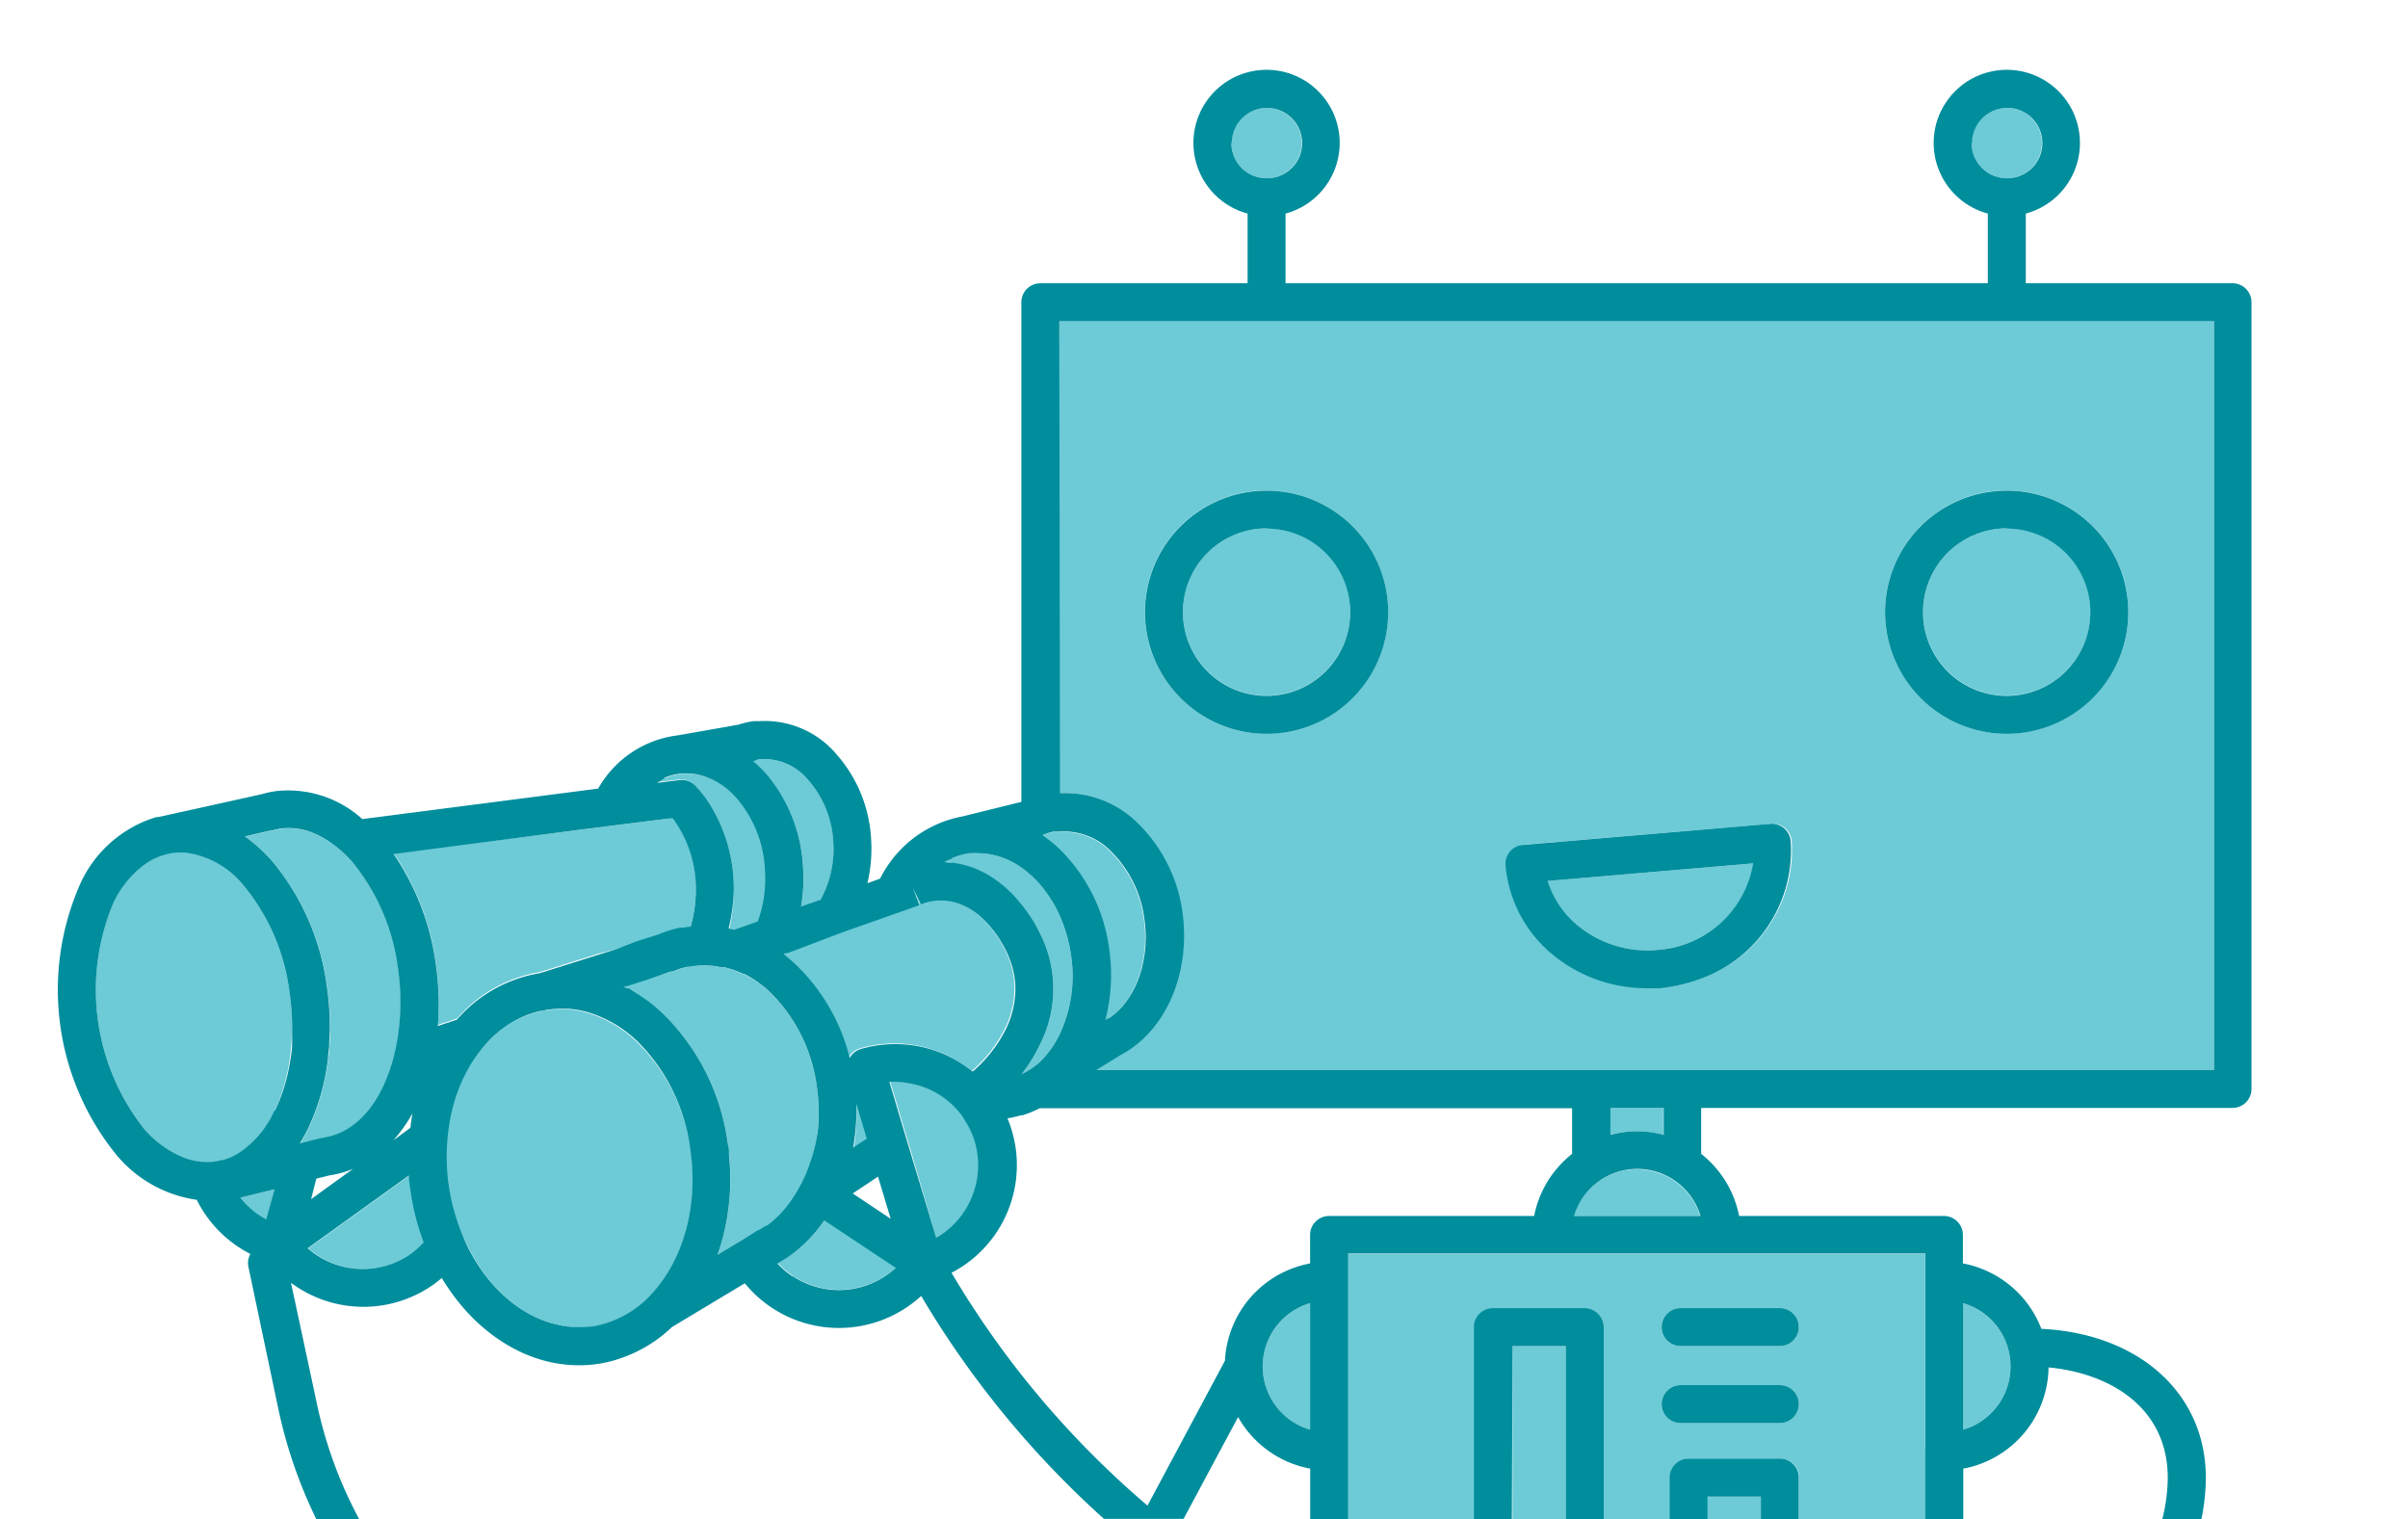 <svg xmlns="http://www.w3.org/2000/svg" viewBox="0 0 190.33 120.07"><defs><style>.cls-1{fill:none;}.cls-2{fill:#6ccbd7;}.cls-3{fill:#008d9c;}</style></defs><title>robot</title><g id="Layer_1" data-name="Layer 1"><path class="cls-1" d="M26,92.92l-1,.25-.42,1.62,3.35-2.39A7.83,7.83,0,0,1,26,92.92Z"/><path class="cls-1" d="M31.08,90.14l1.36-1c0-.38.1-.77.16-1.14A11.64,11.64,0,0,1,31.08,90.14Z"/><polygon class="cls-1" points="70.45 96.32 69.46 92.98 67.42 94.3 70.45 96.32"/><path class="cls-1" d="M103.55,99.86V97.61a1.5,1.5,0,0,1,1.5-1.5h16.21a8.25,8.25,0,0,1,3-4.91V87.57H82.18a8.21,8.21,0,0,1-1.36.56l-.12,0a8.06,8.06,0,0,1-1.07.24,9.59,9.59,0,0,1-4.42,12.21A72.75,72.75,0,0,0,90.7,119l6.13-11.48A8.25,8.25,0,0,1,103.55,99.86Z"/><path class="cls-1" d="M32.6,88a11.64,11.64,0,0,1-1.52,2.12l1.36-1C32.48,88.79,32.53,88.4,32.6,88Z"/><path class="cls-1" d="M25,93.16l-.42,1.62,3.35-2.39a7.83,7.83,0,0,1-1.91.53Z"/><polygon class="cls-1" points="70.45 96.32 69.46 92.98 67.42 94.3 70.45 96.32"/><path class="cls-1" d="M82.18,87.56a8.21,8.21,0,0,1-1.36.56l-.12,0a8.06,8.06,0,0,1-1.07.24,9.59,9.59,0,0,1-4.42,12.21A72.75,72.75,0,0,0,90.7,119l6.13-11.48a8.25,8.25,0,0,1,6.73-7.69V97.61a1.5,1.5,0,0,1,1.5-1.5h16.21a8.25,8.25,0,0,1,3-4.91V87.57H82.18Z"/><path class="cls-1" d="M72.8,102.45a9.61,9.61,0,0,1-13.94-1l-5.76,3.46a11,11,0,0,1-4.31,2.55l-.15.05a9.84,9.84,0,0,1-2.89.42c-4.3,0-8.34-2.7-10.84-6.9-.2.17-.41.34-.62.49A9.58,9.58,0,0,1,23,101.4l2,9.33a34.15,34.15,0,0,0,3.48,9.34H87.25A75.08,75.08,0,0,1,72.8,102.45Z"/><path class="cls-1" d="M97.86,112l-4.31,8.08h10v-4A8.27,8.27,0,0,1,97.86,112Z"/><path class="cls-1" d="M161.92,108.07a8.26,8.26,0,0,1-6.74,8v4h15.74a13.61,13.61,0,0,0,.43-3.27C171.34,111.27,166.82,108.53,161.92,108.07Z"/><path class="cls-2" d="M62.44,99.25l-.21.15-.22.13-.52.31a6.54,6.54,0,0,0,1.17,1,6.62,6.62,0,0,0,8.19-.69L65.2,96.43A11.32,11.32,0,0,1,62.44,99.25Z"/><path class="cls-2" d="M32.37,92.91l-8,5.75a6.62,6.62,0,0,0,8.21.41h0a6.68,6.68,0,0,0,1-.88,19,19,0,0,1-1.05-4.12C32.43,93.68,32.4,93.3,32.37,92.91Z"/><path class="cls-2" d="M21.06,96.42,21.7,94,19,94.66A6.56,6.56,0,0,0,21.06,96.42Z"/><path class="cls-2" d="M131.47,89.7V87.57h-4.21V89.7a8,8,0,0,1,4.21,0Z"/><path class="cls-2" d="M131.47,92.86a5.22,5.22,0,0,0-7.09,3.25h10a5.23,5.23,0,0,0-2.88-3.25Z"/><path class="cls-2" d="M99.8,108a5.24,5.24,0,0,0,3.75,5V103A5.24,5.24,0,0,0,99.8,108Z"/><path class="cls-2" d="M158.92,108a5.24,5.24,0,0,0-3.75-5v10A5.24,5.24,0,0,0,158.92,108Z"/><path class="cls-2" d="M152.17,114.55V99.11H106.55v21h10V104.89a1.5,1.5,0,0,1,1.5-1.5h7.21a1.53,1.53,0,0,1,1.5,1.5v15.18H132v-3.27a1.5,1.5,0,0,1,1.5-1.5h7.21a1.5,1.5,0,0,1,1.5,1.5v3.27h10v-5.52Zm-11.49-2.07h-7.84a1.5,1.5,0,0,1,0-3h7.84a1.5,1.5,0,0,1,0,3Zm0-6.09h-7.84a1.5,1.5,0,0,1,0-3h7.84a1.5,1.5,0,0,1,0,3Z"/><rect class="cls-2" x="119.55" y="106.39" width="4.21" height="13.68"/><rect class="cls-2" x="134.97" y="118.29" width="4.21" height="1.77"/><circle class="cls-2" cx="100.11" cy="11.31" r="2.78"/><circle class="cls-2" cx="158.62" cy="11.31" r="2.78"/><circle class="cls-2" cx="100.11" cy="48.37" r="6.61"/><path class="cls-2" d="M89.94,65.12a12.15,12.15,0,0,1,3.49,7.11c.6,4.33-.95,8.47-4,10.6l-.19.14-.17.1c-.13.08-.29.18-.46.27l-2,1.23H175V25.39H83.73V62.68A8.18,8.18,0,0,1,89.94,65.12Zm68.68-26.35A9.61,9.61,0,1,1,149,48.37,9.62,9.62,0,0,1,158.62,38.76Zm-38.22,28L140,65.11a1.5,1.5,0,0,1,1.62,1.37,10.78,10.78,0,0,1-7.15,10.85,11.86,11.86,0,0,1-1.5.45,12,12,0,0,1-1.73.29c-.35,0-.7,0-1,0a11.77,11.77,0,0,1-4.11-.74,11.53,11.53,0,0,1-3.05-1.7,10.29,10.29,0,0,1-4-7.26A1.5,1.5,0,0,1,120.4,66.78Zm-20.3-28a9.61,9.61,0,1,1-9.61,9.61A9.62,9.62,0,0,1,100.11,38.76Z"/><circle class="cls-2" cx="158.62" cy="48.37" r="6.61"/><path class="cls-2" d="M124.88,73.31a8.64,8.64,0,0,0,6.1,1.77,8.2,8.2,0,0,0,7.62-6.84l-16.28,1.39A7.45,7.45,0,0,0,124.88,73.31Z"/><path class="cls-2" d="M63.48,68.5a13.21,13.21,0,0,1-.15,3.16l1.54-.54a8.27,8.27,0,0,0,1-4.62,8,8,0,0,0-2-4.86A4.48,4.48,0,0,0,60.28,60h-.12L60,60a3.77,3.77,0,0,0-.53.13,10,10,0,0,1,.93.89A12.32,12.32,0,0,1,63.48,68.5Z"/><path class="cls-2" d="M53.66,61.62a1.48,1.48,0,0,1,.42,0,1.5,1.5,0,0,1,.85.45,9.87,9.87,0,0,1,.83,1A12.52,12.52,0,0,1,58,70.35a13.58,13.58,0,0,1-.35,3.05l.44.11,1.87-.66a10,10,0,0,0,.56-4.15,9.33,9.33,0,0,0-2.27-5.63,5.84,5.84,0,0,0-2.65-1.73,4.57,4.57,0,0,0-1.29-.19H54a4.55,4.55,0,0,0-1.4.34,4.9,4.9,0,0,0-.66.33l.69-.09Z"/><path class="cls-2" d="M34.62,81l1.51-.5a11,11,0,0,1,6.54-3.67l4.65-1.46L48.78,75l1.49-.47L52,73.95a9.48,9.48,0,0,1,1.71-.54l.06,0,.19,0h0l.37-.06.21,0A10.41,10.41,0,0,0,55,70.35a9.42,9.42,0,0,0-1.75-5.66l-.28,0-3.74.47-1.65.21-1.61.2L31.12,67.45a20.15,20.15,0,0,1,3.35,8.8A22.2,22.2,0,0,1,34.62,81Z"/><path class="cls-2" d="M21.51,68.06a19.4,19.4,0,0,1,4.37,10.11,22.35,22.35,0,0,1,.21,3c0,.51,0,1-.05,1.52,0,.32-.05.64-.09.95a17.51,17.51,0,0,1-1.28,4.9c-.08.18-.15.37-.23.54a13.55,13.55,0,0,1-.72,1.31l.5-.12c1.27-.31,1.35-.32,1.4-.33l.25-.06c1.94-.38,3.56-2,4.58-4.32a13.3,13.3,0,0,0,.62-1.75,15.56,15.56,0,0,0,.37-1.71,18.21,18.21,0,0,0,.05-5.44,16.56,16.56,0,0,0-3.44-8.28l-.2-.25a9.48,9.48,0,0,0-1.76-1.56,6.82,6.82,0,0,0-1.31-.71,5,5,0,0,0-2.57-.35,4.64,4.64,0,0,0-.71.16l-.11,0-2,.45A12.7,12.7,0,0,1,21.51,68.06Z"/><path class="cls-2" d="M23.09,81a19.48,19.48,0,0,0-.18-2.44A16.4,16.4,0,0,0,19.26,70a7.07,7.07,0,0,0-4.67-2.65l-.33,0a4,4,0,0,0-1.17.16,5,5,0,0,0-1.42.62,7.87,7.87,0,0,0-2.76,3.33,17.71,17.71,0,0,0,2.47,17.74,8.15,8.15,0,0,0,3.21,2.33,5.23,5.23,0,0,0,1.43.32h.12a3.82,3.82,0,0,0,1.38-.14l.13,0a5,5,0,0,0,1.28-.58,7.84,7.84,0,0,0,2.79-3.35,13.83,13.83,0,0,0,1.12-3.69c.08-.51.15-1,.19-1.56S23.09,81.53,23.09,81Z"/><path class="cls-2" d="M87.64,75.09a14.23,14.23,0,0,1-.31,5.55l.21-.13.08,0,0,0c2.12-1.45,3.25-4.58,2.8-7.79a9.15,9.15,0,0,0-2.6-5.36,5.2,5.2,0,0,0-4.13-1.6h-.15l-.16,0-.13,0a4.47,4.47,0,0,0-.87.27l-.07,0a10.85,10.85,0,0,1,1.38,1.12A13.56,13.56,0,0,1,87.64,75.09Z"/><path class="cls-2" d="M76.93,68.64a8,8,0,0,1,1.69.89,9.91,9.91,0,0,1,2.11,2A13.12,13.12,0,0,1,81.8,73c.17.28.3.55.43.83a9.67,9.67,0,0,1,0,8.66,12.76,12.76,0,0,1-.87,1.56c-.2.3-.4.58-.61.85a5.92,5.92,0,0,0,1.48-1l.25-.26a7.76,7.76,0,0,0,1.25-1.83,10.81,10.81,0,0,0,.93-6.28,11.66,11.66,0,0,0-.93-3.23,10,10,0,0,0-1.5-2.36,8.08,8.08,0,0,0-1.5-1.37,6.16,6.16,0,0,0-2.49-1.05,5.29,5.29,0,0,0-.89-.08,5.19,5.19,0,0,0-.65,0h-.07a5.23,5.23,0,0,0-1.38.39,5.5,5.5,0,0,0-.61.32q.34,0,.68.06A7.41,7.41,0,0,1,76.93,68.64Z"/><path class="cls-2" d="M68.57,90l-.89-3a16.72,16.72,0,0,1-.19,3.69Z"/><path class="cls-2" d="M62.1,75.27l-.27.09.05,0,.1.08a12.85,12.85,0,0,1,1.11,1,15.36,15.36,0,0,1,4,7.13,1.5,1.5,0,0,1,.88-.71,9.67,9.67,0,0,1,8.82,1.78l.15-.1.33-.31a11.06,11.06,0,0,0,.84-.91,10.42,10.42,0,0,0,1.19-1.77,7.38,7.38,0,0,0,.89-3.38,6.51,6.51,0,0,0-.46-2.42,7.7,7.7,0,0,0-.57-1.19,9.05,9.05,0,0,0-1.55-2,5.41,5.41,0,0,0-1.74-1.13,4.19,4.19,0,0,0-3.16,0l-.44-.91-.17-.36h0l.15.42.33.92-.93.33-1.79.63-1.67.59-1.46.51-4.58,1.62Z"/><path class="cls-2" d="M62.69,94.76c.16-.23.3-.47.44-.71s.22-.38.32-.59a11.32,11.32,0,0,0,.58-1.4h0a12.77,12.77,0,0,0,.61-2.81A13.93,13.93,0,0,0,64.58,86a12.79,12.79,0,0,0-3.67-7.51c-.19-.18-.39-.36-.59-.52l-.12-.09a8.57,8.57,0,0,0-1.3-.84h0l-.08,0a7.28,7.28,0,0,0-1.56-.58l-.25,0-.41-.08a6.45,6.45,0,0,0-.76-.06,6.34,6.34,0,0,0-1,.05l-.27.05-.14,0-.06,0a6.41,6.41,0,0,0-1.21.38l-.06,0-.09,0-1.89.59-1.71.54-.11,0,.45.25q.52.29,1,.64c.2.14.41.27.61.43a14.35,14.35,0,0,1,1.15,1,17.65,17.65,0,0,1,5.06,10.33c0,.25,0,.49.07.73A18.43,18.43,0,0,1,57.09,98c-.11.41-.24.8-.38,1.19l.65-.39L58.67,98l1.26-.76.06,0,.44-.27.12-.07.06,0A8.19,8.19,0,0,0,62.69,94.76Z"/><path class="cls-2" d="M50.41,82.42a9.8,9.8,0,0,0-3.63-2.26,7.83,7.83,0,0,0-1.91-.39c-.19,0-.38,0-.57,0a7.4,7.4,0,0,0-1,.07h-.07c-.17,0-.33.07-.5.1a7.43,7.43,0,0,0-.89.24,7.57,7.57,0,0,0-.74.3,8.79,8.79,0,0,0-3.23,2.66,11.05,11.05,0,0,0-.79,1.16,13,13,0,0,0-1.35,3.29,14.6,14.6,0,0,0-.32,1.68,16.05,16.05,0,0,0,0,4.42,16.23,16.23,0,0,0,.75,3.07A15.38,15.38,0,0,0,37,98.57c2.06,4.12,5.75,6.71,9.57,6.29l.22,0a7.42,7.42,0,0,0,1.24-.3,8.19,8.19,0,0,0,3.32-2.09c2.54-2.57,3.89-6.86,3.25-11.47A14.64,14.64,0,0,0,50.41,82.42Z"/><path class="cls-2" d="M77.09,90.21a6.51,6.51,0,0,0-.77-1.64c-.09-.14-.17-.29-.27-.43A6.78,6.78,0,0,0,71.9,85.6a6.48,6.48,0,0,0-1.54-.11l.83,2.8.45,1.5.45,1.5L74,97.83A6.62,6.62,0,0,0,77.09,90.21Z"/><path class="cls-3" d="M119.55,106.39h4.21v13.68h3V104.89a1.52,1.52,0,0,0-1.5-1.5H118a1.5,1.5,0,0,0-1.5,1.5v15.18h3Z"/><path class="cls-3" d="M140.68,103.39h-7.84a1.5,1.5,0,0,0,0,3h7.84a1.5,1.5,0,0,0,0-3Z"/><path class="cls-3" d="M140.68,109.48h-7.84a1.5,1.5,0,0,0,0,3h7.84a1.5,1.5,0,0,0,0-3Z"/><path class="cls-3" d="M25,110.72l-2-9.33a9.58,9.58,0,0,0,11.3.11c.22-.16.42-.32.62-.49,2.51,4.2,6.54,6.9,10.84,6.9a9.84,9.84,0,0,0,2.89-.42l.15-.05a11,11,0,0,0,4.31-2.55l5.76-3.46a9.61,9.61,0,0,0,13.94,1,75.08,75.08,0,0,0,14.45,17.62h6.29L97.86,112a8.27,8.27,0,0,0,5.7,4.08v4h3v-21h45.62v21h3v-4a8.26,8.26,0,0,0,6.74-8c4.9.46,9.42,3.2,9.42,8.72a13.61,13.61,0,0,1-.43,3.27H174a16.46,16.46,0,0,0,.35-3.27c0-6.67-5.29-11.4-13-11.77a8.27,8.27,0,0,0-6.2-5.17V97.61a1.5,1.5,0,0,0-1.5-1.5H137.46a8.25,8.25,0,0,0-3-4.91V87.57h42a1.5,1.5,0,0,0,1.5-1.5V23.89a1.5,1.5,0,0,0-1.5-1.5H160.12V16.88a5.78,5.78,0,1,0-3,0v5.51H101.61V16.88a5.78,5.78,0,1,0-3,0v5.51H82.23a1.5,1.5,0,0,0-1.5,1.5V63.38l-4.66,1.15h0a9.16,9.16,0,0,0-6.51,4.92l-1,.36a11.78,11.78,0,0,0,.29-3.53,11,11,0,0,0-2.73-6.66A7.42,7.42,0,0,0,60,57l-.26,0-.2,0a6.83,6.83,0,0,0-1.18.28l-4.78.84h0a8.4,8.4,0,0,0-6.3,4.21L28.64,64.74a8.74,8.74,0,0,0-6.84-2.21,7.76,7.76,0,0,0-1.1.24l-8.18,1.81-.15,0A9.66,9.66,0,0,0,6.2,70.19a20.69,20.69,0,0,0,2.93,21,10.08,10.08,0,0,0,6.42,3.64,9.6,9.6,0,0,0,4.24,4.28,1.49,1.49,0,0,0-.16,1L22,111.36a37.56,37.56,0,0,0,3,8.71h3.39A34.15,34.15,0,0,1,25,110.72ZM155.17,103a5.21,5.21,0,0,1,0,10ZM32.53,99.07h0a6.62,6.62,0,0,1-8.21-.41l8-5.75c0,.39.06.77.12,1.16a19,19,0,0,0,1.05,4.12A6.68,6.68,0,0,1,32.53,99.07Zm-7.94-4.29L25,93.16l1-.25a7.83,7.83,0,0,0,1.91-.53Zm6.49-4.64A11.64,11.64,0,0,0,32.6,88c-.07.38-.12.76-.16,1.14Zm20.25,12.32A8.19,8.19,0,0,1,48,104.55a7.42,7.42,0,0,1-1.24.3l-.22,0c-3.82.42-7.51-2.17-9.57-6.29a15.38,15.38,0,0,1-.76-1.84,16.23,16.23,0,0,1-.75-3.07,16.05,16.05,0,0,1,0-4.42,14.6,14.6,0,0,1,.32-1.68,13,13,0,0,1,1.35-3.29,11.05,11.05,0,0,1,.79-1.16,8.79,8.79,0,0,1,3.23-2.66,7.57,7.57,0,0,1,.74-.3,7.43,7.43,0,0,1,.89-.24c.17,0,.33-.08.5-.1h.07a7.4,7.4,0,0,1,1-.07c.19,0,.38,0,.57,0a7.83,7.83,0,0,1,1.91.39,9.8,9.8,0,0,1,3.63,2.26A14.64,14.64,0,0,1,54.58,91C55.22,95.6,53.86,99.89,51.32,102.46Zm9.29-5.59-.06,0-.12.07-.44.27-.06,0L58.67,98l-1.31.79-.65.39c.14-.39.27-.79.38-1.19a18.43,18.43,0,0,0,.53-6.72c0-.24,0-.49-.07-.73a17.65,17.65,0,0,0-5.06-10.33,14.35,14.35,0,0,0-1.15-1c-.2-.15-.4-.29-.61-.43s-.68-.44-1-.64L49.26,78l.11,0,1.71-.54L53,76.79l.09,0,.06,0a6.41,6.41,0,0,1,1.21-.38l.06,0,.14,0,.27-.05a6.34,6.34,0,0,1,1-.05,6.45,6.45,0,0,1,.76.06l.41.08.25,0A7.28,7.28,0,0,1,58.8,77l.08,0h0a8.57,8.57,0,0,1,1.3.84l.12.09c.2.16.4.34.59.52A12.79,12.79,0,0,1,64.58,86a13.93,13.93,0,0,1,.07,3.28A12.77,12.77,0,0,1,64,92h0a11.32,11.32,0,0,1-.58,1.4c-.1.2-.21.39-.32.59s-.28.48-.44.71A8.19,8.19,0,0,1,60.62,96.87Zm2,4a6.54,6.54,0,0,1-1.17-1l.52-.31.22-.13.21-.15a11.32,11.32,0,0,0,2.76-2.82l5.64,3.75A6.62,6.62,0,0,1,62.66,100.87Zm5-13.87.89,3-1.08.7A16.72,16.72,0,0,0,67.68,87Zm1.78,6,1,3.33-3-2Zm2.63-1.69-.45-1.5-.45-1.5-.83-2.8a6.48,6.48,0,0,1,1.54.11A6.56,6.56,0,0,1,76,88.14c.1.13.18.28.27.43a6.51,6.51,0,0,1,.77,1.64A6.62,6.62,0,0,1,74,97.83ZM103.55,113a5.21,5.21,0,0,1,0-10ZM124.26,91.2a8.25,8.25,0,0,0-3,4.91H105.05a1.5,1.5,0,0,0-1.5,1.5v2.25a8.25,8.25,0,0,0-6.73,7.69L90.7,119A72.75,72.75,0,0,1,75.21,100.6a9.59,9.59,0,0,0,4.42-12.21,8.06,8.06,0,0,0,1.07-.24l.12,0a8.21,8.21,0,0,0,1.36-.56h42.08ZM133,96.11h-8.59a5.22,5.22,0,0,1,10,0Zm-5.71-6.41V87.57h4.21V89.7a8,8,0,0,0-4.21,0Zm28.58-78.39a2.78,2.78,0,1,1,2.78,2.78A2.78,2.78,0,0,1,155.84,11.31Zm-58.51,0a2.78,2.78,0,1,1,2.78,2.78A2.78,2.78,0,0,1,97.33,11.31ZM83.73,25.39H175V84.57H86.66l2-1.23c.17-.09.33-.19.46-.27l.17-.1.19-.14c3-2.13,4.56-6.28,4-10.6a12.15,12.15,0,0,0-3.49-7.11,8.18,8.18,0,0,0-6.21-2.43ZM82.42,66a4.47,4.47,0,0,1,.87-.27l.13,0,.16,0h.15a5.2,5.2,0,0,1,4.13,1.6,9.15,9.15,0,0,1,2.6,5.36c.45,3.22-.68,6.35-2.8,7.79l0,0-.08,0-.21.13a14.23,14.23,0,0,0,.31-5.55,13.56,13.56,0,0,0-3.9-7.92,10.85,10.85,0,0,0-1.38-1.12Zm-7.17,1.83a5.23,5.23,0,0,1,1.38-.39h.07a5.19,5.19,0,0,1,.65,0,5.29,5.29,0,0,1,.89.08,6.16,6.16,0,0,1,2.49,1.05,8.08,8.08,0,0,1,1.5,1.37,10,10,0,0,1,1.5,2.36,11.66,11.66,0,0,1,.93,3.23,10.81,10.81,0,0,1-.93,6.28,7.76,7.76,0,0,1-1.25,1.83l-.25.26a5.92,5.92,0,0,1-1.48,1c.21-.27.41-.55.61-.85a12.76,12.76,0,0,0,.87-1.56,9.67,9.67,0,0,0,0-8.66c-.13-.27-.27-.55-.43-.83a13.12,13.12,0,0,0-1.07-1.52,9.91,9.91,0,0,0-2.11-2,8,8,0,0,0-1.69-.89,7.41,7.41,0,0,0-1.6-.4q-.35,0-.68-.06A5.5,5.5,0,0,1,75.26,67.86ZM66.8,73.61l1.46-.51,1.67-.59,1.79-.63.93-.33-.33-.92-.15-.42h0l.17.36.44.91a4.19,4.19,0,0,1,3.16,0,5.41,5.41,0,0,1,1.74,1.13,9.05,9.05,0,0,1,1.55,2,7.7,7.7,0,0,1,.57,1.19,6.51,6.51,0,0,1,.46,2.42,7.38,7.38,0,0,1-.89,3.38,10.42,10.42,0,0,1-1.19,1.77,11.06,11.06,0,0,1-.84.91l-.33.31-.15.1a9.68,9.68,0,0,0-3.38-1.78,9.78,9.78,0,0,0-5.44,0,1.5,1.5,0,0,0-.88.71,15.36,15.36,0,0,0-4-7.13,12.85,12.85,0,0,0-1.11-1l-.1-.08-.05,0,.27-.09.12,0ZM60,60l.12,0h.13a4.48,4.48,0,0,1,3.61,1.63,8,8,0,0,1,2,4.86,8.27,8.27,0,0,1-1,4.62l-1.54.54a13.21,13.21,0,0,0,.15-3.16,12.32,12.32,0,0,0-3-7.43,10,10,0,0,0-.93-.89A3.77,3.77,0,0,1,60,60Zm-7.47,1.47a4.55,4.55,0,0,1,1.4-.34h.32a4.57,4.57,0,0,1,1.29.19,5.84,5.84,0,0,1,2.65,1.73,9.33,9.33,0,0,1,2.27,5.63,10,10,0,0,1-.56,4.15l-1.87.66-.44-.11A13.58,13.58,0,0,0,58,70.35a12.52,12.52,0,0,0-2.2-7.24,9.87,9.87,0,0,0-.83-1,1.5,1.5,0,0,0-.85-.45,1.48,1.48,0,0,0-.42,0l-1.07.13-.69.09A4.9,4.9,0,0,1,52.56,61.51Zm-6.62,4.1,1.61-.2,1.65-.21,3.74-.47.28,0A9.42,9.42,0,0,1,55,70.35a10.41,10.41,0,0,1-.42,2.91l-.21,0-.37.06h0l-.19,0-.06,0a9.48,9.48,0,0,0-1.71.54l-1.72.54L48.78,75l-1.47.46-4.65,1.46a11,11,0,0,0-6.54,3.67l-1.51.5a22.2,22.2,0,0,0-.15-4.79,20.15,20.15,0,0,0-3.35-8.8Zm-24.54.08.11,0a4.64,4.64,0,0,1,.71-.16,5,5,0,0,1,2.57.35,6.82,6.82,0,0,1,1.31.71,9.48,9.48,0,0,1,1.76,1.56l.2.25a16.56,16.56,0,0,1,3.44,8.28,18.21,18.21,0,0,1-.05,5.44,15.56,15.56,0,0,1-.37,1.71,13.3,13.3,0,0,1-.62,1.75c-1,2.33-2.64,3.94-4.58,4.32l-.25.06c-.05,0-.14,0-1.4.33l-.5.12a13.55,13.55,0,0,0,.72-1.31c.08-.18.15-.36.23-.54a17.51,17.51,0,0,0,1.28-4.9c0-.31.07-.63.09-.95,0-.5.05-1,.05-1.52a22.35,22.35,0,0,0-.21-3,19.4,19.4,0,0,0-4.37-10.11,12.7,12.7,0,0,0-2.13-1.93Zm-.33,30.73A6.56,6.56,0,0,1,19,94.66L21.7,94Zm.66-8.62a7.84,7.84,0,0,1-2.79,3.35,5,5,0,0,1-1.28.58l-.13,0a3.82,3.82,0,0,1-1.38.14H16a5.23,5.23,0,0,1-1.43-.32,8.15,8.15,0,0,1-3.21-2.33A17.71,17.71,0,0,1,8.91,71.49a7.87,7.87,0,0,1,2.76-3.33,5,5,0,0,1,1.42-.62,4,4,0,0,1,1.17-.16l.33,0A7.07,7.07,0,0,1,19.26,70a16.4,16.4,0,0,1,3.64,8.54A19.48,19.48,0,0,1,23.09,81c0,.51,0,1,0,1.51s-.1,1.05-.19,1.56A13.83,13.83,0,0,1,21.73,87.79Z"/><path class="cls-3" d="M140.68,115.29h-7.21a1.5,1.5,0,0,0-1.5,1.5v3.27h3v-1.77h4.21v1.77h3v-3.27A1.5,1.5,0,0,0,140.68,115.29Z"/><path class="cls-3" d="M100.11,58a9.61,9.61,0,1,0-9.61-9.61A9.62,9.62,0,0,0,100.11,58Zm0-16.22a6.61,6.61,0,1,1-6.61,6.61A6.62,6.62,0,0,1,100.11,41.76Z"/><path class="cls-3" d="M158.62,58A9.61,9.61,0,1,0,149,48.37,9.62,9.62,0,0,0,158.62,58Zm0-16.22A6.61,6.61,0,1,1,152,48.37,6.62,6.62,0,0,1,158.62,41.76Z"/><path class="cls-3" d="M123,75.67a11.53,11.53,0,0,0,3.05,1.7,11.77,11.77,0,0,0,4.11.74c.35,0,.69,0,1,0a12,12,0,0,0,1.73-.29,11.86,11.86,0,0,0,1.5-.45,10.78,10.78,0,0,0,7.15-10.85A1.5,1.5,0,0,0,140,65.11L120.4,66.78A1.5,1.5,0,0,0,119,68.4,10.29,10.29,0,0,0,123,75.67Zm15.57-7.43A8.2,8.2,0,0,1,131,75.08a8.64,8.64,0,0,1-6.1-1.77,7.45,7.45,0,0,1-2.57-3.68Z"/></g></svg>